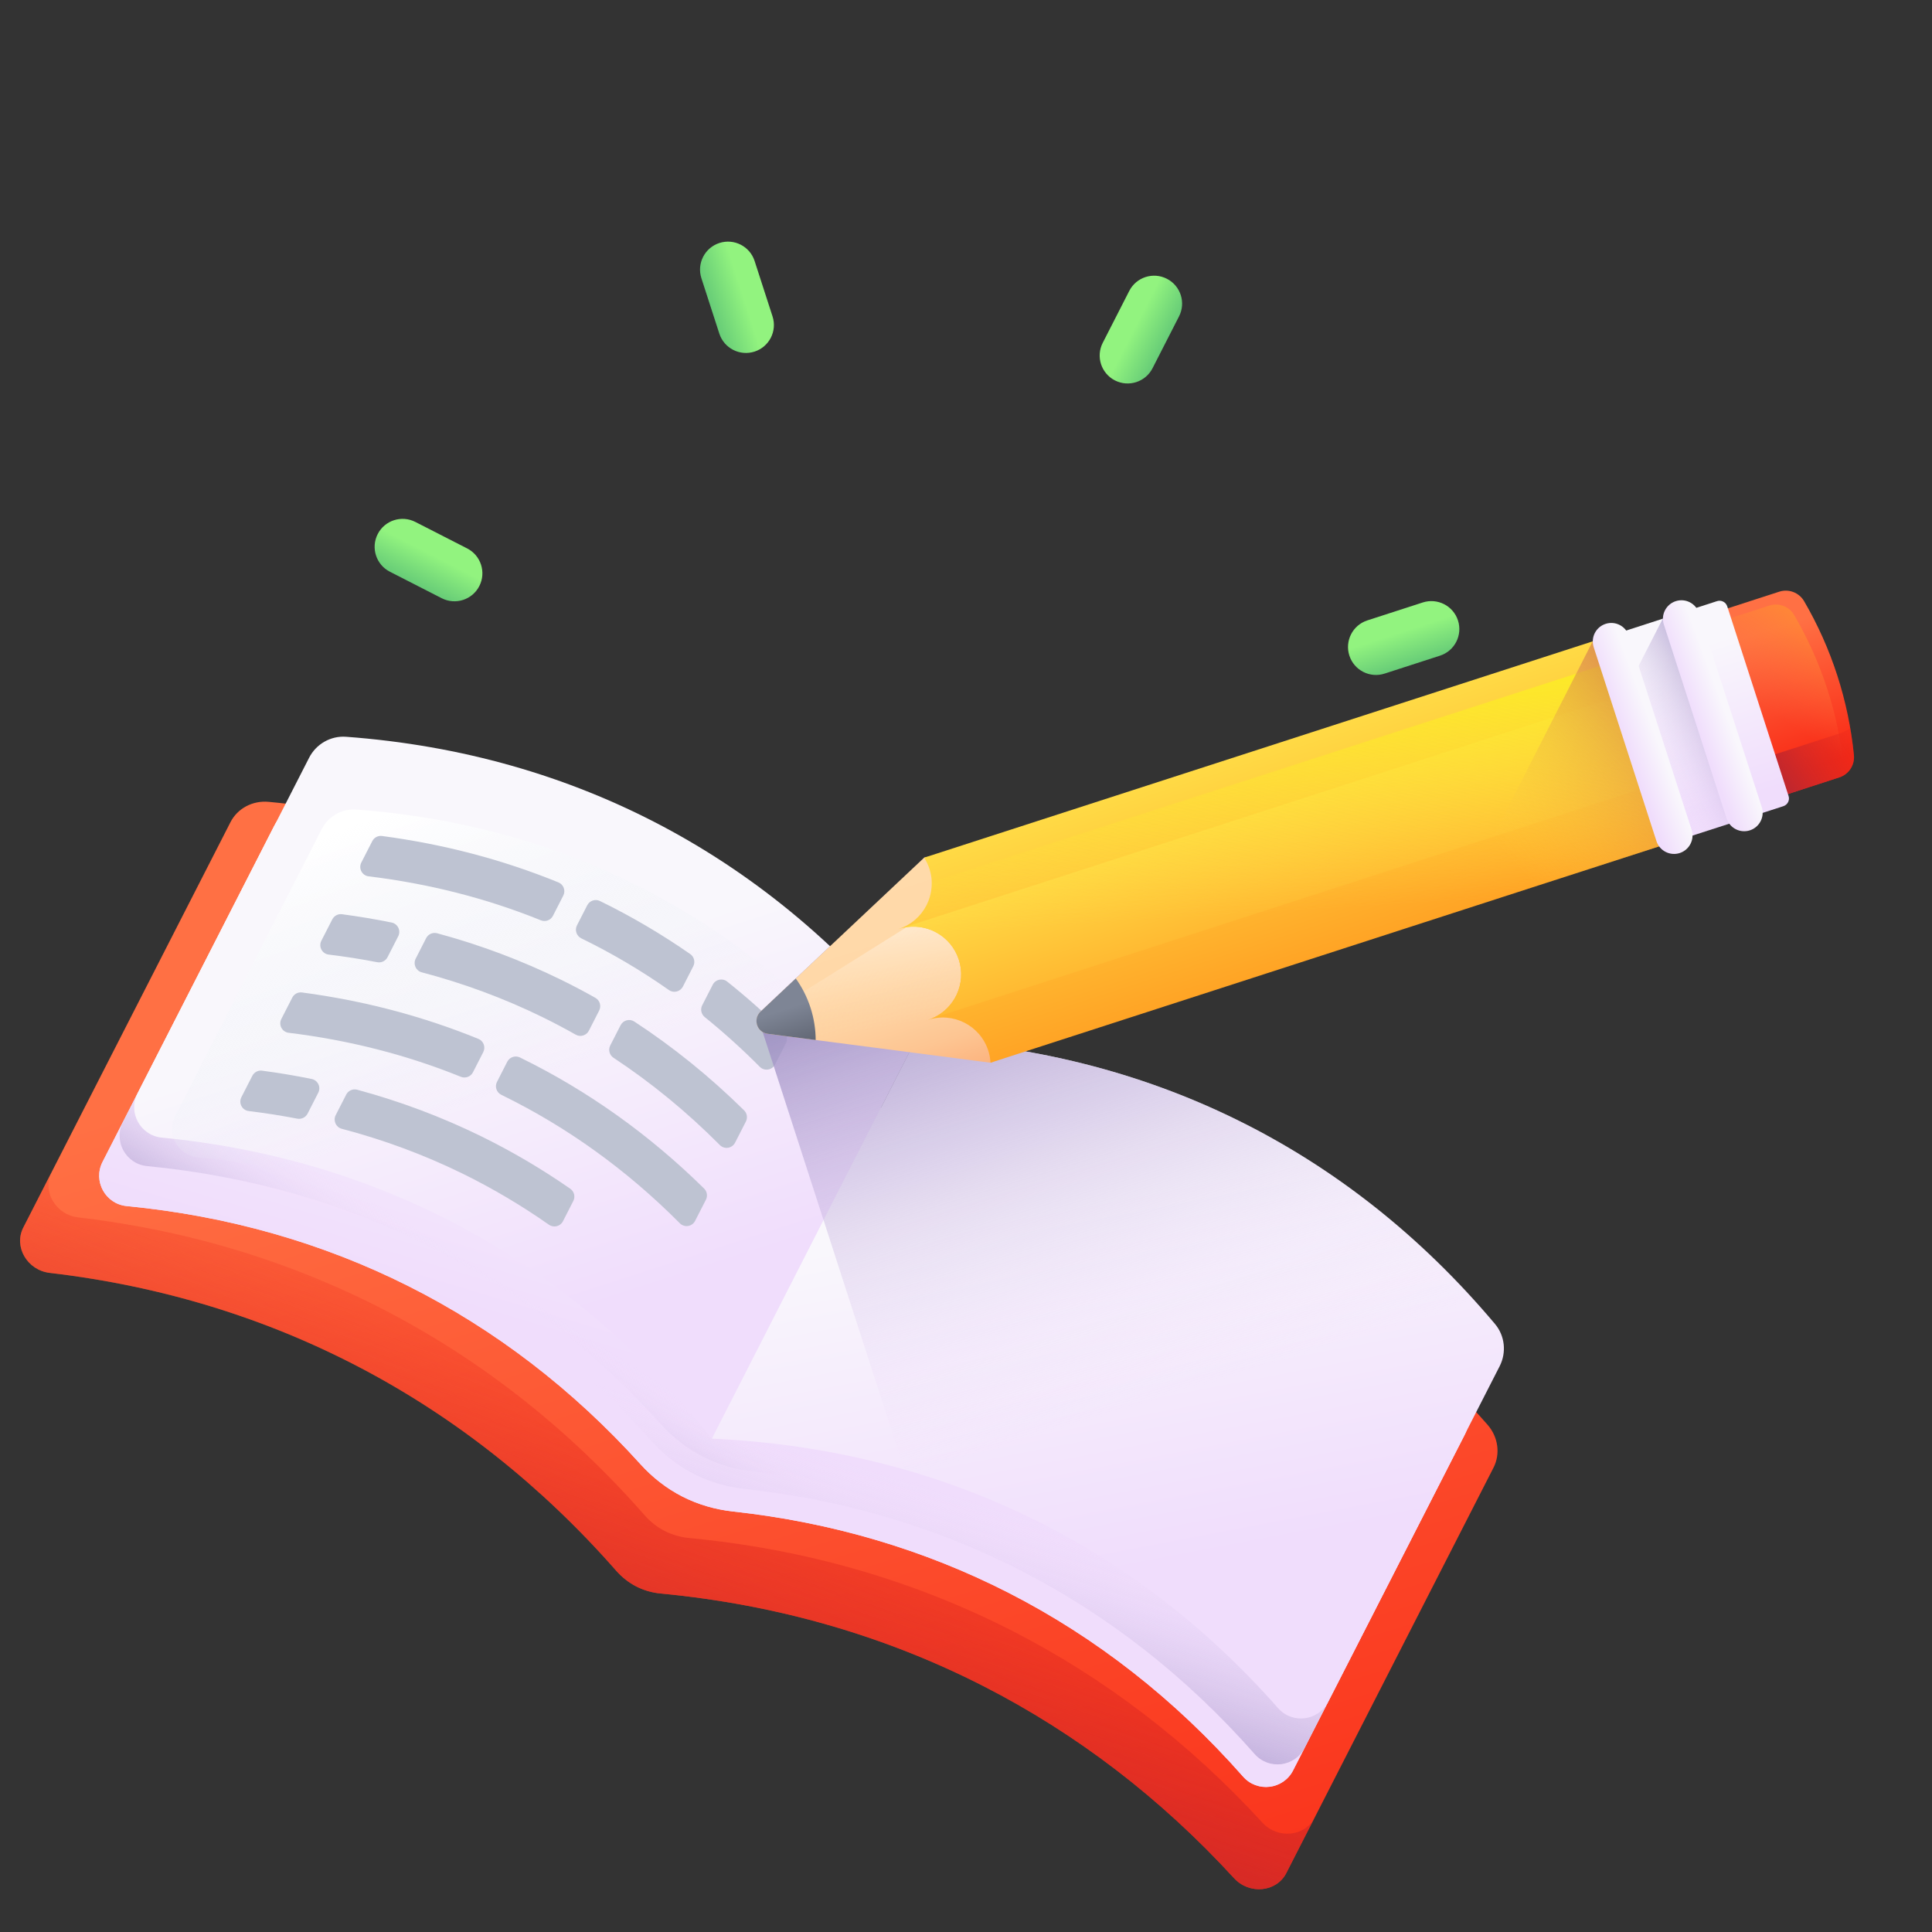 <svg width="79" height="79" viewBox="0 0 79 79" fill="none" xmlns="http://www.w3.org/2000/svg">
<rect x="0" y="0" width="79" height="79" fill="#333333" stroke="none"/>
<g clip-path="url(#clip0)">
<path d="M61.069 60.016L52.597 76.591C52.197 77.374 51.086 77.481 50.461 76.799C47.453 73.518 44.013 70.889 40.219 68.95C36.186 66.889 31.755 65.609 27.02 65.16C26.671 65.127 26.331 65.031 26.019 64.872C25.707 64.712 25.43 64.492 25.198 64.229C19.109 57.294 11.154 53.114 2.035 52.049C1.115 51.942 0.551 50.979 0.952 50.196L9.423 33.621C9.711 33.057 10.327 32.725 10.991 32.788C15.729 33.237 20.16 34.517 24.194 36.579C28.537 38.799 32.419 41.925 35.717 45.897C45.652 46.566 54.306 50.832 60.825 58.257C61.265 58.758 61.357 59.452 61.069 60.016Z" fill="url(#paint0_linear)"/>
<path d="M51.621 74.529C48.613 71.248 45.173 68.619 41.379 66.68C37.346 64.619 32.915 63.339 28.18 62.89C27.832 62.857 27.491 62.761 27.179 62.602C26.867 62.442 26.59 62.222 26.359 61.959C20.269 55.023 12.314 50.844 3.195 49.779C2.276 49.672 1.712 48.709 2.112 47.926L0.952 50.196C0.552 50.979 1.115 51.942 2.035 52.049C11.154 53.114 19.109 57.294 25.199 64.229C25.43 64.493 25.707 64.712 26.019 64.872C26.331 65.031 26.672 65.127 27.02 65.16C31.755 65.609 36.186 66.889 40.219 68.95C44.013 70.889 47.453 73.518 50.461 76.799C51.086 77.481 52.197 77.374 52.597 76.591L53.758 74.321C53.358 75.104 52.246 75.211 51.621 74.529Z" fill="url(#paint1_linear)"/>
<path d="M59.889 58.667L52.875 72.392C52.475 73.175 51.412 73.307 50.831 72.647C48.036 69.475 44.814 66.957 41.238 65.129C37.789 63.367 34.013 62.247 29.973 61.805C29.251 61.726 28.547 61.524 27.899 61.193C27.251 60.861 26.674 60.409 26.186 59.869C20.639 53.731 13.448 50.117 5.184 49.317C4.308 49.233 3.793 48.294 4.193 47.511L11.207 33.786C11.495 33.222 12.092 32.88 12.724 32.927C17.235 33.261 21.436 34.423 25.238 36.366C29.333 38.459 32.963 41.457 36.019 45.305C45.486 45.735 53.648 49.749 59.698 56.935C60.105 57.419 60.177 58.103 59.889 58.667Z" fill="url(#paint2_linear)"/>
<path d="M59.889 58.667L52.875 72.392C52.475 73.175 51.412 73.307 50.831 72.647C48.036 69.475 44.814 66.957 41.238 65.129C37.789 63.367 34.013 62.247 29.973 61.805C29.251 61.726 28.547 61.524 27.899 61.193C27.251 60.861 26.674 60.409 26.186 59.869C20.639 53.731 13.448 50.117 5.184 49.317C4.308 49.233 3.793 48.294 4.193 47.511L11.207 33.786C11.495 33.222 12.092 32.88 12.724 32.927C17.235 33.261 21.436 34.423 25.238 36.366C29.333 38.459 32.963 41.457 36.019 45.305C45.486 45.735 53.648 49.749 59.698 56.935C60.105 57.419 60.177 58.103 59.889 58.667Z" fill="url(#paint3_linear)"/>
<path d="M60.361 57.743L53.347 71.468C52.947 72.251 51.884 72.383 51.303 71.723C48.508 68.551 45.286 66.033 41.71 64.206C38.261 62.443 34.485 61.323 30.446 60.881C29.723 60.802 29.019 60.6 28.372 60.269C27.723 59.938 27.147 59.485 26.659 58.945C21.111 52.807 13.92 49.193 5.656 48.393C4.78 48.309 4.265 47.37 4.665 46.587L11.68 32.862C11.968 32.298 12.564 31.956 13.196 32.003C17.707 32.337 21.909 33.499 25.71 35.442C29.805 37.535 33.435 40.533 36.492 44.381C45.959 44.811 54.12 48.825 60.17 56.011C60.578 56.496 60.65 57.179 60.361 57.743Z" fill="url(#paint4_linear)"/>
<path d="M12.043 32.152L5.028 45.876C4.628 46.659 5.143 47.598 6.019 47.682C10.227 48.09 14.155 49.226 17.731 51.054C21.18 52.816 24.299 55.221 27.023 58.236C27.511 58.775 28.087 59.227 28.735 59.558C29.383 59.889 30.088 60.092 30.811 60.171C39.035 61.072 46.177 64.783 51.666 71.012C52.248 71.672 53.31 71.54 53.71 70.757L60.725 57.032C61.013 56.468 60.941 55.785 60.533 55.3C57.62 51.839 54.216 49.115 50.415 47.172C46.32 45.079 41.763 43.893 36.855 43.67C30.961 36.249 22.927 31.986 13.559 31.292C12.927 31.246 12.331 31.588 12.043 32.152Z" fill="url(#paint5_linear)"/>
<path d="M14.154 30.127C13.523 30.08 12.927 30.422 12.639 30.986L5.624 44.71C5.224 45.494 5.74 46.432 6.615 46.517C15.641 47.389 23.385 51.619 29.108 58.827C34.754 47.781 31.805 53.551 37.45 42.505C31.557 35.084 23.524 30.82 14.154 30.127Z" fill="url(#paint6_linear)"/>
<path d="M61.129 54.135C55.079 46.948 46.918 42.934 37.45 42.505L29.108 58.827C38.304 59.243 46.268 63.043 52.261 69.846C52.843 70.506 53.906 70.374 54.306 69.591C59.509 59.411 56.117 66.047 61.32 55.867C61.609 55.303 61.537 54.619 61.129 54.135Z" fill="url(#paint7_linear)"/>
<path d="M14.57 33.103C13.98 33.059 13.423 33.38 13.153 33.906L7.16 45.633C6.786 46.365 7.268 47.243 8.086 47.322C16.521 48.137 23.759 52.09 29.109 58.827C34.385 48.503 31.067 54.995 36.343 44.672C30.835 37.736 23.327 33.752 14.57 33.103Z" fill="url(#paint8_linear)"/>
<path d="M15.621 34.184C18.154 34.52 20.564 35.155 22.835 36.082C23.046 36.168 23.137 36.418 23.033 36.621L22.61 37.448C22.518 37.629 22.303 37.708 22.114 37.631C19.902 36.736 17.551 36.135 15.074 35.834C14.805 35.802 14.651 35.511 14.774 35.27L15.222 34.395C15.297 34.247 15.457 34.162 15.621 34.184Z" fill="#BEC3D2"/>
<path d="M28.348 39.511L27.924 40.341C27.816 40.552 27.547 40.62 27.354 40.484C26.209 39.681 25.014 38.975 23.771 38.37C23.574 38.273 23.492 38.035 23.592 37.839L24.012 37.017C24.109 36.828 24.34 36.749 24.53 36.842C25.811 37.467 27.043 38.191 28.225 39.013C28.385 39.124 28.437 39.337 28.348 39.511Z" fill="#BEC3D2"/>
<path d="M32.135 42.66L31.693 43.525C31.572 43.76 31.256 43.811 31.07 43.624C30.35 42.899 29.596 42.219 28.817 41.589C28.673 41.472 28.629 41.272 28.713 41.107L29.144 40.265C29.256 40.047 29.541 39.983 29.733 40.136C30.537 40.777 31.316 41.468 32.062 42.204C32.183 42.323 32.212 42.509 32.135 42.66Z" fill="#BEC3D2"/>
<path d="M13.986 37.383C14.67 37.474 15.345 37.587 16.011 37.722C16.266 37.773 16.402 38.052 16.284 38.283L15.846 39.14C15.767 39.295 15.595 39.378 15.424 39.345C14.771 39.218 14.109 39.114 13.439 39.033C13.17 39 13.017 38.709 13.14 38.468L13.587 37.594C13.662 37.446 13.822 37.361 13.986 37.383Z" fill="#BEC3D2"/>
<path d="M24.5 41.321L24.08 42.145C23.979 42.342 23.735 42.417 23.542 42.308C23.098 42.057 22.646 41.819 22.189 41.594C20.619 40.825 18.965 40.211 17.244 39.758C17.003 39.695 16.884 39.422 16.997 39.2L17.425 38.361C17.509 38.197 17.697 38.113 17.875 38.161C19.635 38.637 21.327 39.272 22.94 40.062C23.416 40.295 23.885 40.542 24.347 40.803C24.529 40.906 24.596 41.135 24.5 41.321Z" fill="#BEC3D2"/>
<path d="M30.5 45.859L30.058 46.723C29.938 46.959 29.622 47.01 29.435 46.822C28.089 45.468 26.635 44.275 25.088 43.254C24.921 43.144 24.862 42.927 24.953 42.749L25.376 41.922C25.482 41.716 25.743 41.644 25.936 41.771C27.531 42.814 29.032 44.029 30.427 45.403C30.548 45.522 30.577 45.708 30.5 45.859Z" fill="#BEC3D2"/>
<path d="M12.35 40.582C14.873 40.917 17.289 41.553 19.564 42.481C19.775 42.567 19.865 42.817 19.761 43.02L19.339 43.847C19.246 44.028 19.031 44.106 18.843 44.03C16.629 43.134 14.271 42.531 11.803 42.231C11.534 42.198 11.381 41.907 11.504 41.666L11.951 40.792C12.026 40.645 12.186 40.56 12.35 40.582Z" fill="#BEC3D2"/>
<path d="M28.865 49.057L28.423 49.922C28.303 50.157 27.987 50.209 27.8 50.021C25.641 47.85 23.207 46.095 20.553 44.794C20.535 44.785 20.517 44.776 20.499 44.767C20.302 44.671 20.222 44.433 20.322 44.238L20.742 43.414C20.839 43.225 21.07 43.147 21.261 43.24C21.276 43.247 21.29 43.255 21.304 43.262C24.04 44.603 26.553 46.396 28.792 48.601C28.913 48.72 28.942 48.906 28.865 49.057Z" fill="#BEC3D2"/>
<path d="M10.716 43.78C11.4 43.871 12.075 43.984 12.742 44.119C12.996 44.17 13.133 44.449 13.014 44.681L12.577 45.537C12.497 45.692 12.325 45.775 12.154 45.742C11.501 45.616 10.839 45.512 10.169 45.431C9.9 45.398 9.747 45.107 9.87 44.866L10.317 43.991C10.393 43.843 10.553 43.758 10.716 43.78Z" fill="#BEC3D2"/>
<path d="M23.443 49.108L23.019 49.938C22.91 50.151 22.639 50.215 22.444 50.078C21.319 49.289 20.142 48.593 18.919 47.992C17.349 47.223 15.696 46.608 13.974 46.156C13.733 46.093 13.614 45.82 13.727 45.598L14.156 44.76C14.239 44.595 14.427 44.511 14.605 44.559C16.365 45.035 18.057 45.67 19.67 46.46C20.936 47.082 22.154 47.799 23.32 48.609C23.48 48.721 23.532 48.934 23.443 49.108Z" fill="#BEC3D2"/>
<path d="M52.261 69.846C52.843 70.506 53.906 70.374 54.306 69.591C59.509 59.411 56.117 66.047 61.321 55.867C61.609 55.303 61.537 54.619 61.129 54.135C55.079 46.948 46.918 42.934 37.45 42.505C36.353 41.123 35.181 39.851 33.941 38.691L31.098 41.366C30.831 41.617 30.905 42.031 31.187 42.2L36.976 60.092C42.872 61.775 48.053 65.069 52.261 69.846Z" fill="url(#paint9_linear)"/>
<path d="M72.564 32.644L70.107 25.051L72.754 24.194C73.142 24.069 73.565 24.23 73.771 24.583C74.894 26.51 75.588 28.657 75.807 30.877C75.847 31.283 75.599 31.662 75.21 31.788L72.564 32.644Z" fill="url(#paint10_linear)"/>
<path d="M72.564 32.644L75.21 31.788C75.273 31.767 75.332 31.74 75.387 31.707C75.405 31.622 75.41 31.534 75.402 31.445C75.183 29.225 74.489 27.078 73.365 25.151C73.16 24.799 72.736 24.637 72.348 24.762L70.235 25.446L72.564 32.644Z" fill="url(#paint11_linear)"/>
<path d="M75.807 30.877C75.77 30.501 75.718 30.127 75.654 29.756C75.547 29.852 75.419 29.927 75.275 29.974L72.039 31.021L72.564 32.644L75.21 31.788C75.599 31.662 75.847 31.283 75.807 30.877Z" fill="url(#paint12_linear)"/>
<path d="M68.452 34.411L72.922 32.965C73.096 32.908 73.192 32.722 73.135 32.548L70.627 24.794C70.57 24.619 70.383 24.524 70.209 24.581L65.74 26.027L68.452 34.411Z" fill="url(#paint13_linear)"/>
<path d="M67.993 25.294L62.319 36.395L70.714 33.682L68 25.292L67.993 25.294Z" fill="url(#paint14_linear)"/>
<path d="M70.601 33.466L68.034 25.534C67.906 25.137 68.124 24.711 68.521 24.582C68.918 24.453 69.344 24.671 69.473 25.069L72.039 33.001C72.168 33.398 71.95 33.824 71.553 33.953C71.155 34.081 70.729 33.863 70.601 33.466Z" fill="url(#paint15_linear)"/>
<path d="M37.789 35.07L31.098 41.366C30.775 41.67 30.951 42.214 31.391 42.271L40.502 43.455C42.824 42.703 40.111 34.319 37.789 35.07Z" fill="url(#paint16_linear)"/>
<path d="M38.48 37.032L30.966 41.733C30.954 41.74 30.944 41.749 30.933 41.757C30.938 42.001 31.11 42.235 31.391 42.271L40.501 43.455C40.519 43.449 40.536 43.441 40.553 43.434C41.929 41.872 40.595 36.599 38.48 37.032Z" fill="url(#paint17_linear)"/>
<path d="M69.161 34.182L40.502 43.455C40.493 43.289 40.463 43.122 40.41 42.958C40.078 41.932 38.977 41.37 37.951 41.702C37.905 41.717 38.087 41.651 38.087 41.651C39.026 41.27 39.524 40.222 39.207 39.242C38.89 38.262 37.873 37.705 36.888 37.946C36.888 37.946 36.702 38 36.748 37.985C37.774 37.653 38.337 36.552 38.005 35.526C37.952 35.362 37.879 35.209 37.789 35.07L66.448 25.797L69.161 34.182Z" fill="url(#paint18_linear)"/>
<path d="M68.404 31.842L38.087 41.651C39.026 41.27 39.524 40.222 39.207 39.242C38.89 38.262 37.873 37.705 36.888 37.946L67.205 28.137L68.404 31.842Z" fill="url(#paint19_linear)"/>
<path d="M36.748 37.985C36.702 38 36.888 37.946 36.888 37.946C37.873 37.705 38.89 38.262 39.207 39.242C39.524 40.223 39.026 41.27 38.087 41.651C38.087 41.651 37.905 41.717 37.951 41.702C38.977 41.37 40.078 41.932 40.41 42.958C40.463 43.123 40.493 43.29 40.502 43.455L69.161 34.182L66.771 26.795L38.099 36.071C38.123 36.916 37.593 37.712 36.748 37.985Z" fill="url(#paint20_linear)"/>
<path d="M33.142 41.205C32.999 40.764 32.793 40.364 32.539 40.01L31.099 41.366C30.775 41.67 30.951 42.214 31.392 42.272L33.353 42.526C33.352 42.091 33.284 41.645 33.142 41.205Z" fill="url(#paint21_linear)"/>
<path d="M65.126 26.222L59.471 37.32L67.848 34.61L65.133 26.22L65.126 26.222Z" fill="url(#paint22_linear)"/>
<path d="M67.733 34.394L65.166 26.462C65.038 26.065 65.255 25.639 65.653 25.51C66.05 25.381 66.477 25.599 66.605 25.997L69.171 33.929C69.3 34.326 69.082 34.752 68.685 34.881C68.287 35.009 67.861 34.791 67.733 34.394Z" fill="url(#paint23_linear)"/>
<path d="M18.062 24.462L15.942 23.378C15.38 23.091 15.157 22.402 15.444 21.84C15.731 21.277 16.42 21.055 16.983 21.342L19.102 22.425C19.665 22.713 19.887 23.402 19.6 23.964C19.313 24.526 18.624 24.749 18.062 24.462Z" fill="url(#paint24_linear)"/>
<path d="M47.128 15.057L48.211 12.937C48.499 12.375 48.276 11.686 47.714 11.399C47.151 11.111 46.462 11.334 46.175 11.897L45.092 14.017C44.804 14.579 45.027 15.268 45.589 15.555C46.152 15.842 46.84 15.62 47.128 15.057Z" fill="url(#paint25_linear)"/>
<path d="M29.413 13.641L28.68 11.376C28.486 10.775 28.816 10.13 29.416 9.936C30.017 9.742 30.662 10.071 30.856 10.672L31.589 12.937C31.784 13.538 31.454 14.183 30.853 14.377C30.252 14.571 29.608 14.242 29.413 13.641Z" fill="url(#paint26_linear)"/>
<path d="M56.616 27.544L58.881 26.811C59.482 26.617 59.812 25.972 59.617 25.371C59.423 24.77 58.778 24.441 58.177 24.635L55.912 25.368C55.311 25.562 54.982 26.207 55.176 26.808C55.371 27.409 56.015 27.738 56.616 27.544Z" fill="url(#paint27_linear)"/>
</g>
<defs>
<linearGradient id="paint0_linear" x1="26.059" y1="38.952" x2="41.678" y2="89.415" gradientUnits="userSpaceOnUse">
<stop stop-color="#FF7044"/>
<stop offset="1" stop-color="#F92814"/>
</linearGradient>
<linearGradient id="paint1_linear" x1="30.273" y1="53.99" x2="24.009" y2="71.704" gradientUnits="userSpaceOnUse">
<stop stop-color="#F92814" stop-opacity="0"/>
<stop offset="1" stop-color="#C1272D"/>
</linearGradient>
<linearGradient id="paint2_linear" x1="34.989" y1="43.346" x2="30.826" y2="57.114" gradientUnits="userSpaceOnUse">
<stop stop-color="#F9F7FC"/>
<stop offset="1" stop-color="#F0DDFC"/>
</linearGradient>
<linearGradient id="paint3_linear" x1="34.989" y1="43.346" x2="30.826" y2="57.114" gradientUnits="userSpaceOnUse">
<stop stop-color="#F9F7FC"/>
<stop offset="1" stop-color="#F0DDFC"/>
</linearGradient>
<linearGradient id="paint4_linear" x1="30.558" y1="58.449" x2="27.117" y2="69.491" gradientUnits="userSpaceOnUse">
<stop stop-color="#F0DDFC" stop-opacity="0"/>
<stop offset="0.289" stop-color="#C8B7E0" stop-opacity="0.289"/>
<stop offset="0.592" stop-color="#A595C8" stop-opacity="0.592"/>
<stop offset="0.84" stop-color="#8F81B8" stop-opacity="0.84"/>
<stop offset="1" stop-color="#8779B3"/>
</linearGradient>
<linearGradient id="paint5_linear" x1="28.912" y1="57.725" x2="24.799" y2="64.231" gradientUnits="userSpaceOnUse">
<stop stop-color="#F0DDFC" stop-opacity="0"/>
<stop offset="0.289" stop-color="#C8B7E0" stop-opacity="0.289"/>
<stop offset="0.592" stop-color="#A595C8" stop-opacity="0.592"/>
<stop offset="0.84" stop-color="#8F81B8" stop-opacity="0.84"/>
<stop offset="1" stop-color="#8779B3"/>
</linearGradient>
<linearGradient id="paint6_linear" x1="20.229" y1="40.155" x2="24.52" y2="53.418" gradientUnits="userSpaceOnUse">
<stop stop-color="#F9F7FC"/>
<stop offset="1" stop-color="#F0DDFC"/>
</linearGradient>
<linearGradient id="paint7_linear" x1="43.825" y1="49.173" x2="46.682" y2="64.142" gradientUnits="userSpaceOnUse">
<stop stop-color="#F9F7FC"/>
<stop offset="1" stop-color="#F0DDFC"/>
</linearGradient>
<linearGradient id="paint8_linear" x1="21.272" y1="44.389" x2="17.016" y2="32.794" gradientUnits="userSpaceOnUse">
<stop stop-color="#E9EDF5" stop-opacity="0"/>
<stop offset="1" stop-color="white"/>
</linearGradient>
<linearGradient id="paint9_linear" x1="48.81" y1="56.796" x2="42.119" y2="35.07" gradientUnits="userSpaceOnUse">
<stop stop-color="#F0DDFC" stop-opacity="0"/>
<stop offset="0.161" stop-color="#E8D5F6" stop-opacity="0.161"/>
<stop offset="0.417" stop-color="#D1BFE6" stop-opacity="0.417"/>
<stop offset="0.733" stop-color="#AC9CCD" stop-opacity="0.733"/>
<stop offset="1" stop-color="#8779B3"/>
</linearGradient>
<linearGradient id="paint10_linear" x1="72.436" y1="25.727" x2="74.249" y2="31.333" gradientUnits="userSpaceOnUse">
<stop stop-color="#FF7044"/>
<stop offset="1" stop-color="#F92814"/>
</linearGradient>
<linearGradient id="paint11_linear" x1="72.45" y1="29.165" x2="75.696" y2="23.997" gradientUnits="userSpaceOnUse">
<stop stop-color="#FF7044" stop-opacity="0"/>
<stop offset="1" stop-color="#FFA425"/>
</linearGradient>
<linearGradient id="paint12_linear" x1="76.876" y1="29.267" x2="72.953" y2="31.871" gradientUnits="userSpaceOnUse">
<stop stop-color="#F92814" stop-opacity="0"/>
<stop offset="1" stop-color="#C1272D"/>
</linearGradient>
<linearGradient id="paint13_linear" x1="68.609" y1="26.677" x2="70.611" y2="32.867" gradientUnits="userSpaceOnUse">
<stop stop-color="#F9F7FC"/>
<stop offset="1" stop-color="#F0DDFC"/>
</linearGradient>
<linearGradient id="paint14_linear" x1="67.328" y1="30.63" x2="72.101" y2="27.942" gradientUnits="userSpaceOnUse">
<stop stop-color="#F0DDFC" stop-opacity="0"/>
<stop offset="0.289" stop-color="#C8B7E0" stop-opacity="0.289"/>
<stop offset="0.592" stop-color="#A595C8" stop-opacity="0.592"/>
<stop offset="0.84" stop-color="#8F81B8" stop-opacity="0.84"/>
<stop offset="1" stop-color="#8779B3"/>
</linearGradient>
<linearGradient id="paint15_linear" x1="70.554" y1="29.074" x2="69.313" y2="29.534" gradientUnits="userSpaceOnUse">
<stop stop-color="#F9F7FC"/>
<stop offset="1" stop-color="#F0DDFC"/>
</linearGradient>
<linearGradient id="paint16_linear" x1="34.584" y1="36.105" x2="37.297" y2="44.489" gradientUnits="userSpaceOnUse">
<stop stop-color="#FFDAAA"/>
<stop offset="0.421" stop-color="#FFD8A8"/>
<stop offset="0.652" stop-color="#FED1A0"/>
<stop offset="0.836" stop-color="#FDC592"/>
<stop offset="0.995" stop-color="#FCB47F"/>
<stop offset="1" stop-color="#FCB37E"/>
</linearGradient>
<linearGradient id="paint17_linear" x1="36.146" y1="42.015" x2="35.059" y2="35.123" gradientUnits="userSpaceOnUse">
<stop stop-color="#FFDAAA" stop-opacity="0"/>
<stop offset="0.251" stop-color="#FFE7C8" stop-opacity="0.251"/>
<stop offset="0.554" stop-color="#FFF4E6" stop-opacity="0.554"/>
<stop offset="0.815" stop-color="#FFFCF8" stop-opacity="0.815"/>
<stop offset="1" stop-color="white"/>
</linearGradient>
<linearGradient id="paint18_linear" x1="51.233" y1="30.719" x2="53.945" y2="39.102" gradientUnits="userSpaceOnUse">
<stop stop-color="#FFDA45"/>
<stop offset="1" stop-color="#FFA425"/>
</linearGradient>
<linearGradient id="paint19_linear" x1="51.988" y1="32.804" x2="54.143" y2="39.466" gradientUnits="userSpaceOnUse">
<stop stop-color="#FFDA45"/>
<stop offset="1" stop-color="#FFA425"/>
</linearGradient>
<linearGradient id="paint20_linear" x1="53.025" y1="37.269" x2="52.403" y2="27.26" gradientUnits="userSpaceOnUse">
<stop stop-color="#FFDA45" stop-opacity="0"/>
<stop offset="1" stop-color="#FCEE21"/>
</linearGradient>
<linearGradient id="paint21_linear" x1="31.987" y1="41.297" x2="32.679" y2="43.436" gradientUnits="userSpaceOnUse">
<stop stop-color="#7E8595"/>
<stop offset="1" stop-color="#555A66"/>
</linearGradient>
<linearGradient id="paint22_linear" x1="61.589" y1="34.986" x2="71.431" y2="25.816" gradientUnits="userSpaceOnUse">
<stop stop-color="#FFDA45" stop-opacity="0"/>
<stop offset="1" stop-color="#B53759"/>
</linearGradient>
<linearGradient id="paint23_linear" x1="67.686" y1="30.002" x2="66.446" y2="30.462" gradientUnits="userSpaceOnUse">
<stop stop-color="#F9F7FC"/>
<stop offset="1" stop-color="#F0DDFC"/>
</linearGradient>
<linearGradient id="paint24_linear" x1="17.643" y1="22.665" x2="16.573" y2="24.76" gradientUnits="userSpaceOnUse">
<stop stop-color="#92F37F"/>
<stop offset="1" stop-color="#4AB272"/>
</linearGradient>
<linearGradient id="paint25_linear" x1="46.414" y1="13.356" x2="48.509" y2="14.427" gradientUnits="userSpaceOnUse">
<stop stop-color="#92F37F"/>
<stop offset="1" stop-color="#4AB272"/>
</linearGradient>
<linearGradient id="paint26_linear" x1="30.387" y1="12.068" x2="28.149" y2="12.792" gradientUnits="userSpaceOnUse">
<stop stop-color="#92F37F"/>
<stop offset="1" stop-color="#4AB272"/>
</linearGradient>
<linearGradient id="paint27_linear" x1="57.322" y1="25.834" x2="58.046" y2="28.072" gradientUnits="userSpaceOnUse">
<stop stop-color="#92F37F"/>
<stop offset="1" stop-color="#4AB272"/>
</linearGradient>
<clipPath id="clip0">
<rect width="58" height="58" fill="white" transform="translate(26.533 0.142) rotate(27.071)"/>
</clipPath>
</defs>
</svg>
